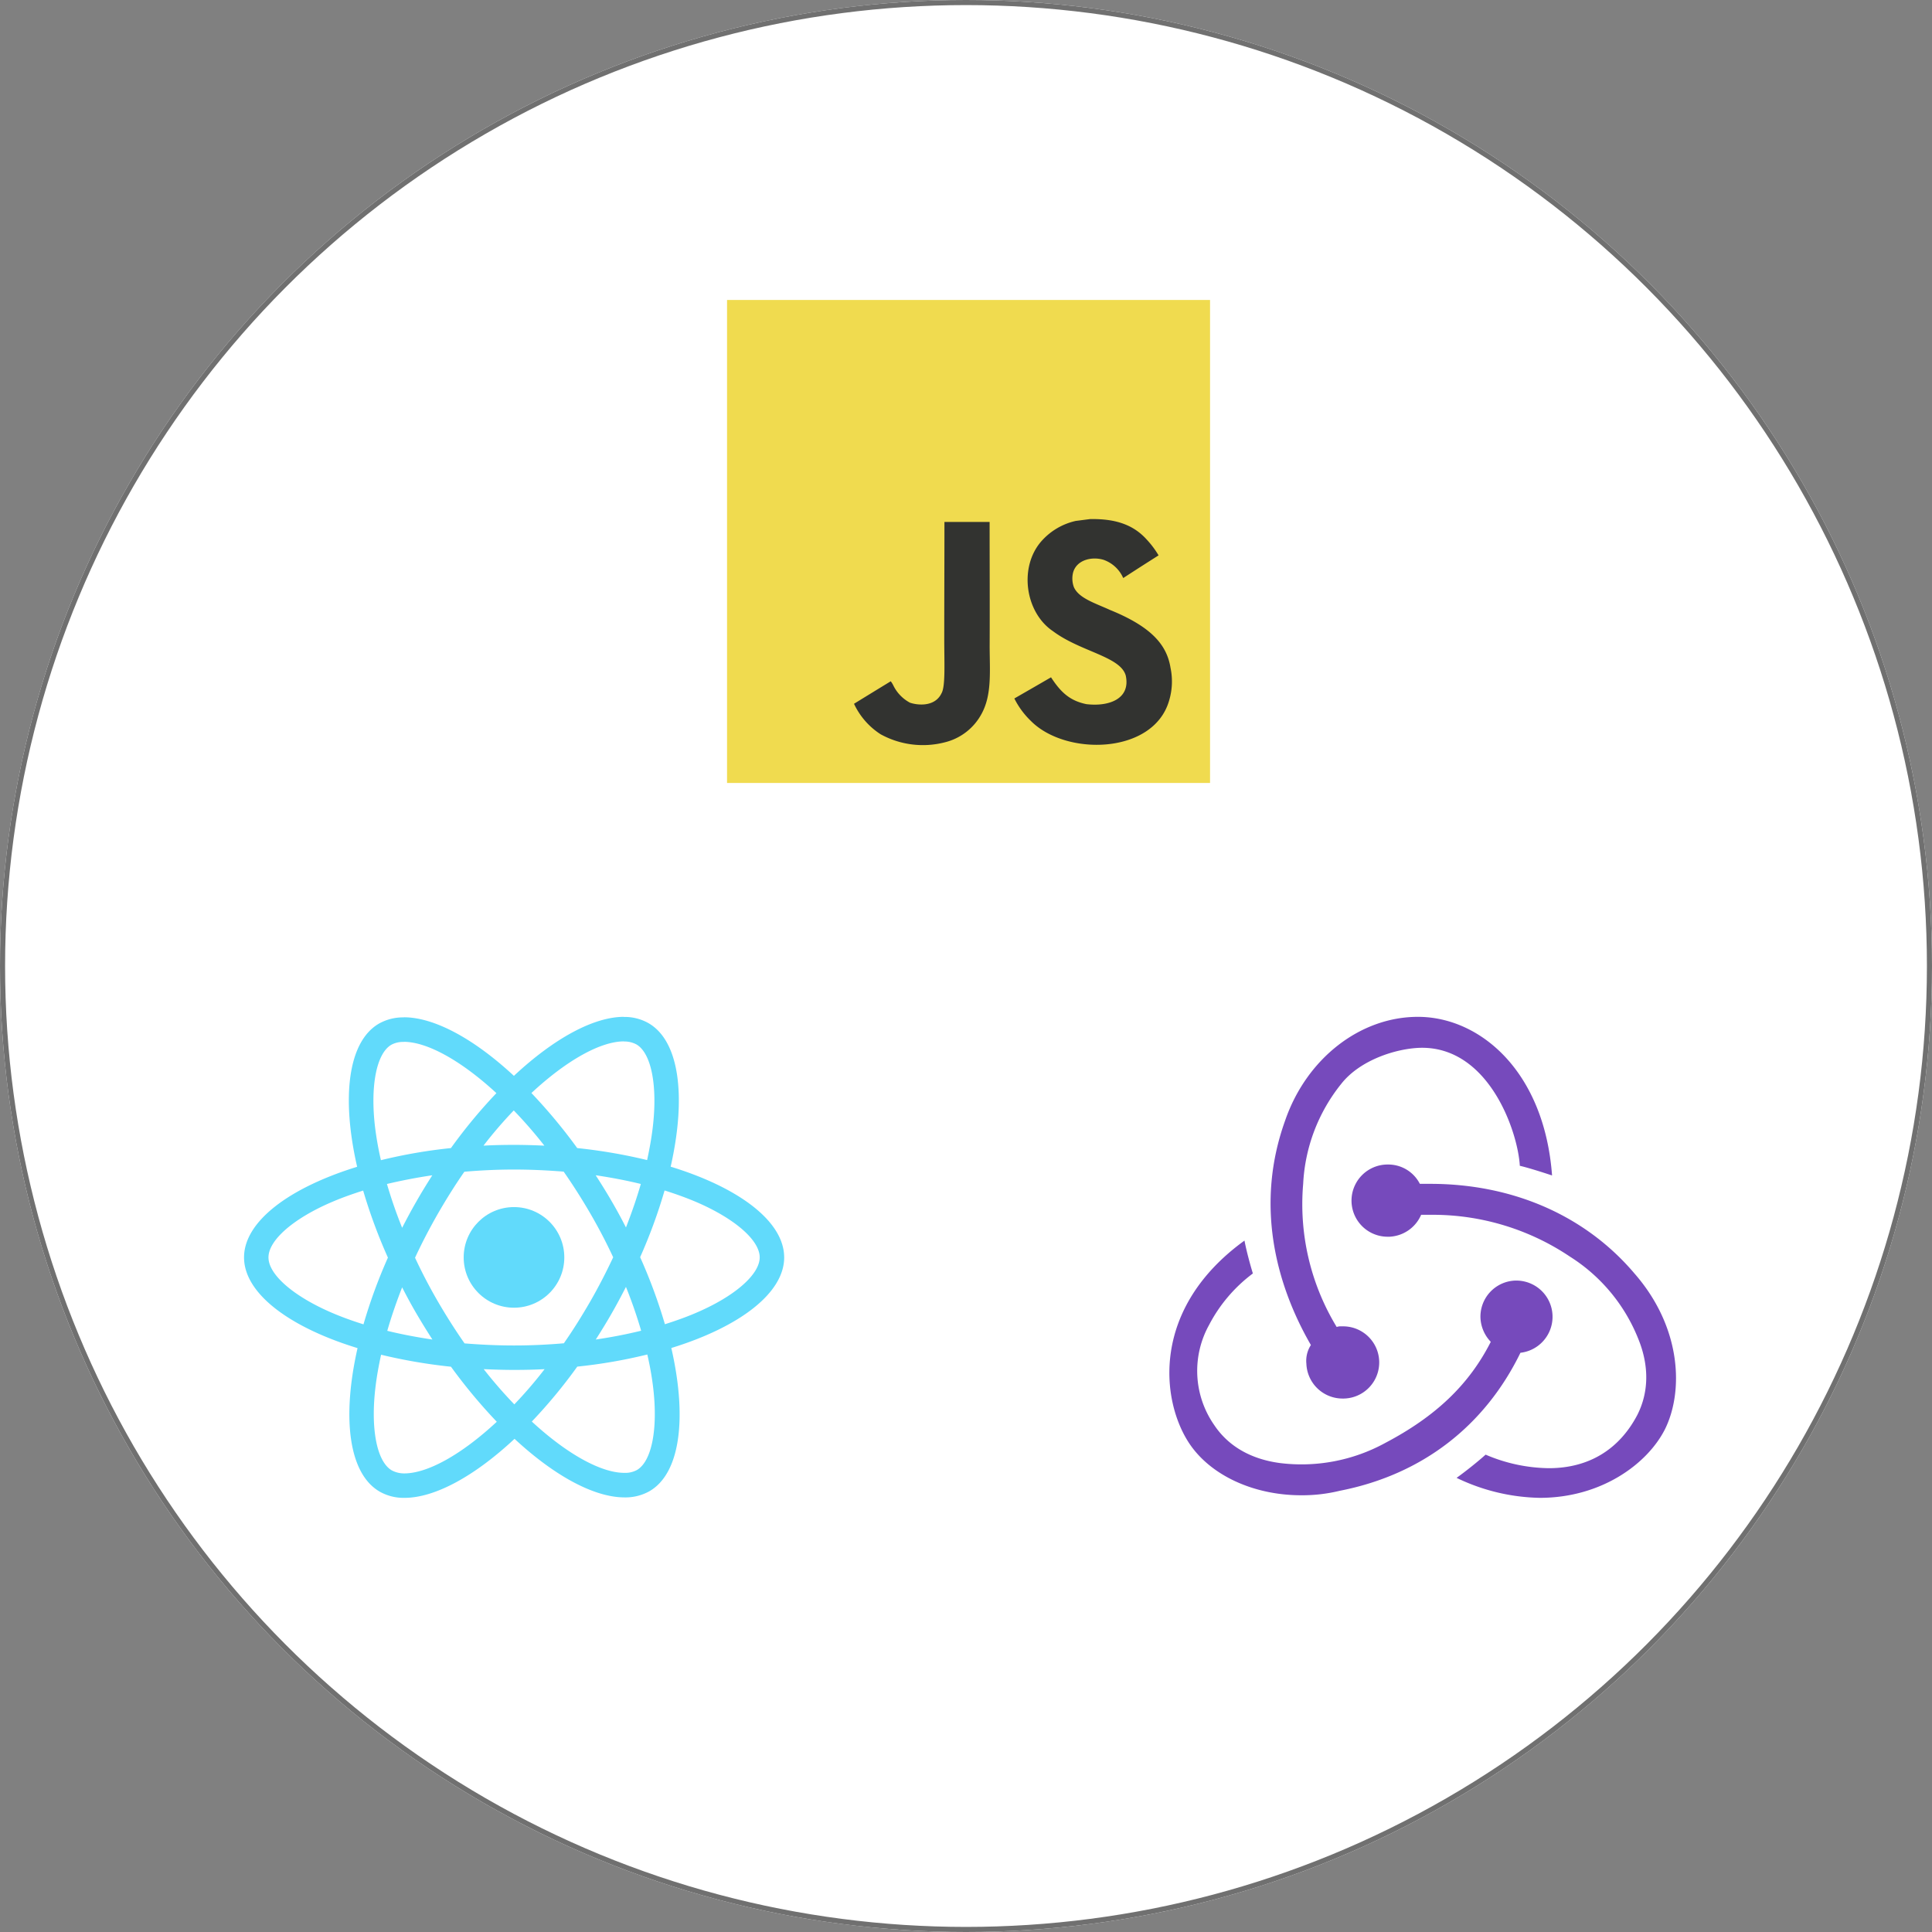 <svg xmlns="http://www.w3.org/2000/svg" width="380" height="380" viewBox="0 0 380 380">
  <rect x="0" y="0" width="380" height="380" fill="#808080" stroke="none"/>
  <g id="Grupo_5" data-name="Grupo 5" transform="translate(-1206 -3277)">
    <g id="Elipse_2" data-name="Elipse 2" transform="translate(1206 3277)" fill="#fff" stroke="#707070" stroke-width="1">
      <circle cx="190" cy="190" r="190" stroke="none"/>
      <circle cx="190" cy="190" r="189.5" fill="none"/>
    </g>
    <g id="logo-javascript" transform="translate(1349 3336)">
      <path id="Trazado_39" data-name="Trazado 39" d="M0,0H95V95H0Z" fill="#f0db4f"/>
      <path id="Trazado_40" data-name="Trazado 40" d="M338.756,506.483c-.7-4.335-3.522-7.974-11.893-11.369-2.908-1.337-6.15-2.294-7.116-4.5a4.905,4.905,0,0,1-.172-2.781c.623-2.52,3.63-3.305,6.014-2.583a6.617,6.617,0,0,1,3.865,3.585c4.1-2.655,4.091-2.637,6.953-4.461a17.72,17.72,0,0,0-2.294-3.07c-2.465-2.754-5.825-4.172-11.2-4.064-.93.117-1.869.244-2.8.361a12.7,12.7,0,0,0-6.737,3.973c-4.5,5.1-3.215,14.033,2.258,17.709,5.391,4.046,13.311,4.967,14.322,8.75.984,4.633-3.4,6.132-7.766,5.6-3.215-.668-5-2.3-6.935-5.274-3.558,2.059-3.558,2.059-7.215,4.163a16.056,16.056,0,0,0,3.233,4.4c6.881,6.981,24.1,6.637,27.191-3.928A13.045,13.045,0,0,0,338.756,506.483ZM303.176,477.8H294.29c0,7.676-.036,15.3-.036,22.973,0,4.885.253,9.365-.542,10.737-1.3,2.7-4.669,2.366-6.2,1.842a7.627,7.627,0,0,1-3.278-3.4,4.574,4.574,0,0,0-.506-.813q-3.617,2.208-7.224,4.425a14.279,14.279,0,0,0,5.238,6,17.25,17.25,0,0,0,12.7,1.562,11.219,11.219,0,0,0,7.17-5.617c2.023-3.73,1.589-8.245,1.571-13.239C303.221,494.121,303.176,485.975,303.176,477.8Z" transform="translate(-251.531 -434.141)" fill="#323330"/>
    </g>
    <path id="redux" d="M69.05,66.073a7.123,7.123,0,0,0-.761-14.2h-.253a7.1,7.1,0,0,0-6.848,7.355,7.283,7.283,0,0,0,2.029,4.692c-4.312,8.5-10.906,14.711-20.8,19.911a34.294,34.294,0,0,1-20.671,3.932C16.042,87,11.6,84.462,8.813,80.276A18.629,18.629,0,0,1,7.8,60.62a29.852,29.852,0,0,1,8.623-10.146c-.507-1.649-1.268-4.439-1.649-6.467C-3.615,57.322-1.712,75.331,3.867,83.827,8.052,90.169,16.549,94.1,25.933,94.1a31.194,31.194,0,0,0,7.609-.888C49.774,90.042,62.075,80.4,69.05,66.073ZM91.37,50.347c-9.638-11.287-23.841-17.5-40.074-17.5H49.267a6.969,6.969,0,0,0-6.214-3.8H42.8a7.1,7.1,0,0,0,.254,14.2h.253a7.144,7.144,0,0,0,6.214-4.312H51.8a48.334,48.334,0,0,1,27.012,8.243A33.973,33.973,0,0,1,92.257,63.409c2.156,5.326,2.029,10.526-.254,14.965-3.551,6.721-9.511,10.4-17.373,10.4A32.435,32.435,0,0,1,62.2,86.11c-1.395,1.268-3.931,3.3-5.707,4.566a39.151,39.151,0,0,0,16.359,3.931c12.174,0,21.178-6.722,24.6-13.443,3.677-7.356,3.424-20.038-6.087-30.817ZM26.948,68.228a7.123,7.123,0,0,0,7.1,6.848H34.3a7.1,7.1,0,0,0-.254-14.2H33.8a2.16,2.16,0,0,0-.888.127,46.466,46.466,0,0,1-6.594-28.154A34.019,34.019,0,0,1,33.8,13.189c3.677-4.692,10.779-6.975,15.6-7.1,13.442-.254,19.148,16.486,19.529,23.208,1.649.38,4.439,1.268,6.341,1.9C73.742,10.653,61.061,0,48.887,0,37.473,0,26.948,8.243,22.763,20.418c-5.833,16.233-2.029,31.831,5.073,44.133a5.7,5.7,0,0,0-.888,3.678Z" transform="translate(1436 3477)" fill="#764abc"/>
    <g id="react-2" transform="translate(1078.3 3399)">
      <path id="Trazado_50" data-name="Trazado 50" d="M281.936,125.314c0-7.038-8.813-13.707-22.325-17.843,3.118-13.772,1.732-24.729-4.374-28.237a9.494,9.494,0,0,0-4.851-1.213v4.829a5.014,5.014,0,0,1,2.469.563c2.945,1.689,4.223,8.12,3.226,16.392-.238,2.035-.628,4.179-1.1,6.366a104.94,104.94,0,0,0-13.75-2.36,105.631,105.631,0,0,0-9.008-10.827c7.059-6.561,13.685-10.156,18.19-10.156V78c-5.955,0-13.75,4.244-21.633,11.607-7.882-7.319-15.678-11.52-21.633-11.52v4.829c4.482,0,11.13,3.573,18.19,10.091a102.274,102.274,0,0,0-8.943,10.805,101.121,101.121,0,0,0-13.772,2.382c-.5-2.165-.866-4.266-1.126-6.28-1.018-8.272.238-14.7,3.162-16.414a4.819,4.819,0,0,1,2.49-.563V78.108a9.655,9.655,0,0,0-4.894,1.213c-6.085,3.508-7.449,14.443-4.309,28.172C184.47,111.651,175.7,118.3,175.7,125.314c0,7.038,8.813,13.707,22.325,17.843-3.118,13.772-1.732,24.729,4.374,28.237a9.519,9.519,0,0,0,4.872,1.213c5.955,0,13.75-4.244,21.633-11.607,7.882,7.319,15.678,11.52,21.633,11.52a9.655,9.655,0,0,0,4.894-1.213c6.085-3.508,7.449-14.443,4.309-28.172,13.426-4.136,22.2-10.805,22.2-17.821Zm-28.194-14.443c-.8,2.793-1.8,5.673-2.923,8.553-.888-1.732-1.819-3.465-2.837-5.2-1-1.732-2.057-3.421-3.118-5.067C247.938,109.615,250.905,110.178,253.742,110.871Zm-9.918,23.062c-1.689,2.923-3.421,5.7-5.219,8.272-3.226.281-6.5.433-9.788.433-3.27,0-6.54-.152-9.744-.411q-2.7-3.865-5.24-8.229-2.469-4.255-4.5-8.618c1.343-2.9,2.858-5.8,4.482-8.64,1.689-2.923,3.421-5.7,5.219-8.272,3.226-.282,6.5-.433,9.788-.433,3.27,0,6.54.152,9.744.411q2.7,3.865,5.24,8.229,2.469,4.255,4.5,8.618C246.942,128.194,245.448,131.1,243.824,133.933Zm6.994-2.815c1.169,2.9,2.165,5.8,2.988,8.618-2.837.693-5.825,1.278-8.922,1.732,1.061-1.667,2.122-3.378,3.118-5.132,1-1.732,1.927-3.486,2.815-5.219Zm-21.957,23.105a89.279,89.279,0,0,1-6.02-6.929c1.949.087,3.941.152,5.955.152,2.035,0,4.049-.043,6.02-.152A84.513,84.513,0,0,1,228.861,154.223ZM212.75,141.468c-3.075-.455-6.042-1.018-8.878-1.711.8-2.793,1.8-5.673,2.923-8.553.888,1.732,1.819,3.465,2.837,5.2S211.689,139.823,212.75,141.468Zm16-45.062a89.277,89.277,0,0,1,6.02,6.929c-1.949-.087-3.941-.152-5.955-.152-2.035,0-4.049.043-6.02.152A84.52,84.52,0,0,1,228.753,96.406ZM212.729,109.16c-1.061,1.667-2.122,3.378-3.118,5.132-1,1.732-1.927,3.465-2.815,5.2-1.169-2.9-2.165-5.8-2.988-8.618,2.837-.671,5.825-1.256,8.922-1.711Zm-19.6,27.111c-7.666-3.27-12.624-7.557-12.624-10.957s4.959-7.709,12.624-10.957c1.862-.8,3.9-1.516,6-2.187A104,104,0,0,0,204,125.358a102.54,102.54,0,0,0-4.807,13.122C197.051,137.809,195.016,137.073,193.132,136.271Zm11.65,30.944c-2.945-1.689-4.223-8.12-3.226-16.392.238-2.035.628-4.179,1.1-6.366a104.937,104.937,0,0,0,13.75,2.36,105.629,105.629,0,0,0,9.008,10.827c-7.059,6.561-13.685,10.156-18.19,10.156A5.168,5.168,0,0,1,204.782,167.215Zm51.364-16.5c1.018,8.272-.238,14.7-3.161,16.414a4.819,4.819,0,0,1-2.49.563c-4.482,0-11.13-3.573-18.19-10.091a102.272,102.272,0,0,0,8.943-10.805,101.118,101.118,0,0,0,13.772-2.382A60.616,60.616,0,0,1,256.145,150.715Zm8.337-14.443c-1.862.8-3.9,1.516-6,2.187a104,104,0,0,0-4.872-13.187,102.534,102.534,0,0,0,4.807-13.122c2.144.671,4.179,1.408,6.085,2.209,7.666,3.27,12.624,7.557,12.624,10.957C277.107,128.714,272.148,133.023,264.482,136.271Z" fill="#61dafb"/>
      <circle id="Elipse_1" data-name="Elipse 1" cx="9.896" cy="9.896" r="9.896" transform="translate(218.9 115.418)" fill="#61dafb"/>
    </g>
  </g>
</svg>

